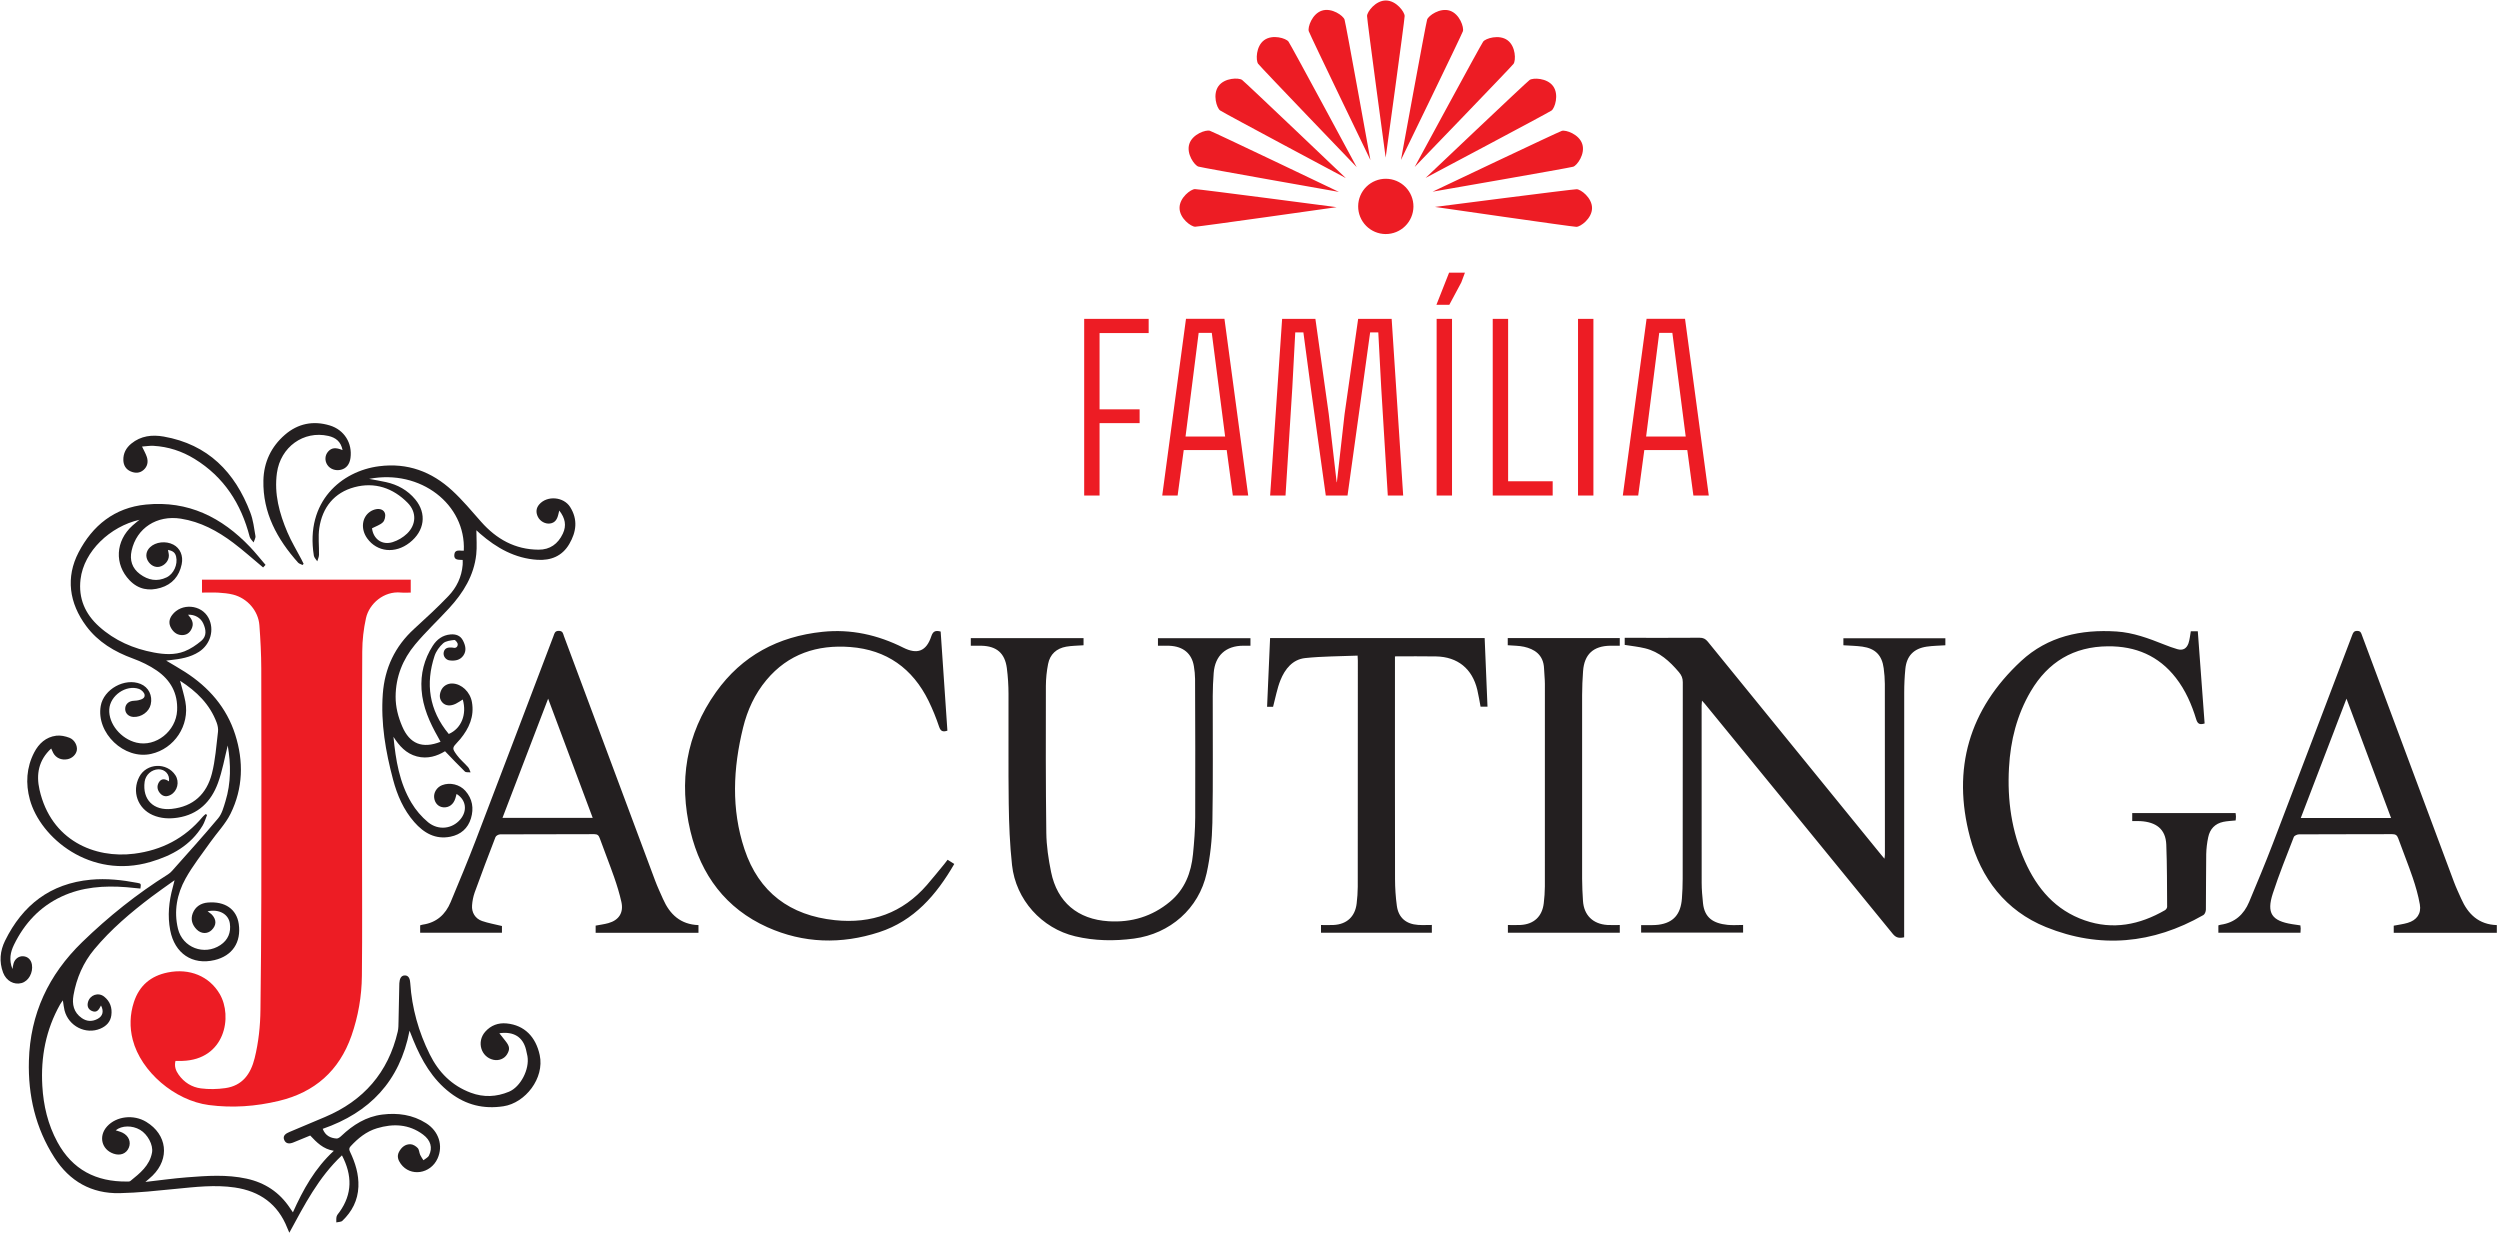 <svg width="463" height="229" viewBox="0 0 463 229" fill="none" xmlns="http://www.w3.org/2000/svg">
<path d="M37.409 109.748V107.353H76.069V109.747C75.441 109.747 74.84 109.797 74.249 109.739C71.093 109.427 68.38 111.803 67.782 114.468C67.332 116.498 67.1 118.571 67.089 120.651C67.022 132.505 67.052 144.36 67.049 156.215C67.049 164.38 67.11 172.544 67.022 180.708C66.99 184.492 66.339 188.245 65.093 191.819C62.822 198.312 58.289 202.298 51.637 203.889C47.369 204.91 43.041 205.228 38.677 204.653C32.353 203.821 26.097 198.46 24.584 192.566C23.982 190.27 24.056 187.849 24.797 185.593C25.793 182.535 27.913 180.737 31.064 180.1C35.101 179.281 38.749 180.78 40.685 184.076C43.13 188.238 41.698 196.25 33.762 196.48C33.346 196.493 32.929 196.481 32.5 196.481C32.242 197.512 32.572 198.304 33.085 199.032C34.096 200.466 35.533 201.356 37.218 201.572C38.696 201.761 40.242 201.729 41.72 201.521C44.896 201.073 46.434 198.908 47.162 195.964C47.893 193.013 48.202 190.013 48.237 186.988C48.317 180.033 48.384 173.079 48.396 166.123C48.42 152.031 48.42 137.939 48.388 123.845C48.381 121.159 48.24 118.468 48.04 115.789C47.84 113.113 45.784 110.773 43.157 110.119C42.286 109.901 41.373 109.816 40.473 109.761C39.485 109.703 38.49 109.748 37.409 109.748Z" fill="#ED1C24"/>
<path d="M42.176 138.073C41.601 140.335 41.192 142.763 40.358 145.033C39.096 148.473 36.709 150.849 32.913 151.431C31.343 151.671 29.776 151.6 28.285 150.949C25.498 149.733 24.387 146.588 25.788 143.882C27.124 141.305 30.908 141.135 32.489 143.583C33.279 144.804 32.869 146.512 31.622 147.2C30.939 147.577 30.269 147.572 29.716 146.989C29.142 146.384 28.983 145.632 29.415 144.904C29.895 144.096 30.601 144.236 31.288 144.708C31.498 143.468 30.568 142.439 29.328 142.476C28.703 142.501 28.107 142.744 27.642 143.163C27.178 143.582 26.875 144.15 26.787 144.769C26.336 148.103 28.447 150.168 31.789 149.808C35.829 149.373 38.261 147.039 39.234 143.299C39.888 140.779 40.053 138.125 40.373 135.525C40.44 134.979 40.324 134.361 40.129 133.836C38.865 130.439 36.428 128.057 33.349 126.076C33.705 127.461 34.096 128.692 34.331 129.952C35.151 134.359 32.306 138.659 27.984 139.625C23.008 140.739 17.779 135.759 18.654 130.743C19.197 127.636 23.119 125.471 26.037 126.665C27.52 127.272 28.289 128.825 27.916 130.462C27.607 131.818 26.192 132.844 24.725 132.776C23.868 132.736 23.241 132.176 23.188 131.403C23.132 130.575 23.674 129.931 24.553 129.805C24.912 129.752 25.285 129.773 25.633 129.685C26.197 129.548 26.897 129.341 26.777 128.651C26.705 128.24 26.181 127.739 25.75 127.589C23.344 126.752 20.384 128.815 20.236 131.367C20.082 134.04 22.383 136.852 25.289 137.54C28.869 138.391 32.606 135.413 32.801 131.592C32.961 128.392 31.578 125.943 29.04 124.188C27.693 123.259 26.165 122.524 24.625 121.961C21.195 120.707 18.171 118.904 15.97 115.948C12.805 111.693 12.143 106.925 14.56 102.285C17.119 97.374 21.169 94.019 27.026 93.445C34.861 92.677 41.08 95.808 46.332 101.32C47.309 102.347 48.189 103.465 49.18 104.617L48.727 105.092C46.816 103.503 45.064 101.924 43.187 100.513C40.288 98.336 37.147 96.63 33.492 96.056C29.065 95.361 25.301 97.787 24.375 101.98C23.986 103.736 24.461 105.237 25.915 106.32C27.421 107.443 29.093 107.781 30.853 106.929C32.187 106.284 32.956 104.532 32.616 103.083C32.445 102.359 32.042 102.02 31.107 101.845C31.168 102.205 31.273 102.548 31.276 102.892C31.281 103.845 30.516 104.735 29.545 104.961C28.732 105.151 27.856 104.699 27.37 103.839C26.902 103.008 27.058 102.059 27.779 101.359C28.817 100.353 30.701 100.135 32.099 100.861C33.349 101.511 33.981 102.909 33.648 104.508C33.192 106.695 31.904 108.22 29.745 108.863C27.592 109.503 25.625 109.167 23.998 107.472C21.151 104.501 21.369 100.195 24.537 97.335C24.933 96.975 25.358 96.651 25.825 96.267C20.421 97.492 15.529 102.073 14.916 107.285C14.498 110.832 15.768 113.699 18.341 116.023C21.241 118.64 24.708 120.143 28.524 120.852C30.413 121.204 32.35 121.332 34.163 120.628C35.282 120.192 36.34 119.475 37.269 118.695C38.327 117.812 38.169 116.608 37.636 115.451C37.156 114.411 36.078 113.788 34.828 113.847C35.426 114.545 35.931 115.276 35.58 116.228C35.303 116.98 34.793 117.535 33.947 117.608C32.933 117.695 32.209 117.197 31.706 116.353C31.204 115.504 31.293 114.676 31.878 113.9C33.585 111.632 37.291 111.927 38.616 114.436C39.758 116.595 38.992 119.339 36.858 120.715C35.232 121.764 33.385 122.052 31.515 122.256L30.77 122.341C32.04 123.101 33.184 123.752 34.291 124.461C38.681 127.28 41.968 131.044 43.561 136.044C45.139 140.993 45.023 145.988 42.701 150.696C41.755 152.612 40.187 154.218 38.938 155.992C37.377 158.212 35.67 160.358 34.36 162.721C32.773 165.581 32.169 168.742 32.962 172.009C33.81 175.5 37.815 177.025 40.821 175.025C42.234 174.084 42.805 172.689 42.568 171.02C42.324 169.312 40.608 168.316 38.448 168.771C38.806 169.055 39.087 169.217 39.293 169.446C40.129 170.38 40.083 171.389 39.191 172.256C38.421 173.002 37.26 172.976 36.431 172.145C35.6 171.308 35.263 170.284 35.691 169.158C36.164 167.912 37.206 167.26 38.477 167.152C41.693 166.88 43.824 168.391 44.217 171.112C44.706 174.521 43.031 177.026 39.736 177.808C35.62 178.784 32.345 176.573 31.525 172.299C31.005 169.592 31.279 166.948 32.001 164.323C32.094 163.98 32.175 163.633 32.329 163.02C30.773 164.136 29.395 165.082 28.062 166.089C24.221 168.996 20.55 172.1 17.459 175.817C15.411 178.281 14.168 181.15 13.612 184.304C13.315 185.993 13.637 187.501 15.152 188.552C16.089 189.202 17.075 189.224 18.065 188.704C19.036 188.193 19.272 187.293 18.705 186.213C18.348 186.927 17.976 187.657 17.016 187.232C16.296 186.912 16.096 186.297 16.301 185.569C16.672 184.253 18.208 183.725 19.282 184.569C20.398 185.448 20.805 186.655 20.62 188.036C20.456 189.253 19.686 190.041 18.589 190.507C15.881 191.656 12.709 190.049 11.954 187.14C11.812 186.588 11.764 186.012 11.644 185.265C11.433 185.572 11.267 185.781 11.136 186.01C8.489 190.704 7.529 195.768 7.838 201.106C8.05 204.768 8.869 208.262 10.632 211.514C13.415 216.644 17.813 218.884 23.525 218.821C23.733 218.82 23.997 218.838 24.137 218.725C25.902 217.293 27.716 215.88 28.156 213.449C28.409 212.042 27.337 210.061 25.945 209.248C24.471 208.386 22.562 208.421 21.432 209.333C21.858 209.482 22.306 209.585 22.705 209.784C23.852 210.357 24.308 211.508 23.852 212.57C23.388 213.661 22.277 214.09 21.036 213.664C18.802 212.897 18.208 210.397 19.833 208.609C21.553 206.714 24.735 206.346 27.084 207.769C30.96 210.12 31.484 214.542 28.257 217.722C27.831 218.141 27.361 218.515 26.928 218.893C29.501 218.603 32.064 218.24 34.639 218.04C38.315 217.756 41.998 217.486 45.658 218.284C49.068 219.026 51.763 220.808 53.697 223.724C53.844 223.946 54.001 224.166 54.248 224.526C56.14 220.302 58.312 216.377 61.825 213.129C59.825 212.809 58.641 211.556 57.452 210.3C56.398 210.73 55.372 211.142 54.352 211.572C53.658 211.862 52.964 211.881 52.642 211.13C52.294 210.317 52.956 209.92 53.589 209.649C55.781 208.71 57.985 207.8 60.181 206.872C67.325 203.857 71.896 198.641 73.664 191.049C73.805 190.442 73.792 189.793 73.808 189.164C73.865 186.896 73.904 184.628 73.949 182.361C73.949 182.27 73.949 182.178 73.956 182.089C74.009 181.382 74.204 180.634 75.009 180.649C75.766 180.665 75.936 181.417 75.98 182.078C76.285 186.718 77.52 191.092 79.587 195.262C81.245 198.612 83.678 201.061 87.197 202.377C89.573 203.265 91.936 203.157 94.262 202.187C96.413 201.291 98.1 198.032 97.684 195.604C97.61 195.188 97.519 194.775 97.413 194.366C96.829 192.064 95.158 190.978 92.48 191.356C92.912 191.902 93.265 192.356 93.623 192.805C94.404 193.788 94.465 194.334 93.9 195.27C93.404 196.089 92.377 196.497 91.372 196.273C89.074 195.762 88.233 192.929 89.856 191.084C90.905 189.889 92.282 189.385 93.842 189.54C97.138 189.865 99.234 192.033 99.956 195.406C100.872 199.689 97.288 204.26 93.252 204.878C89.566 205.444 86.318 204.644 83.372 202.39C80.057 199.856 78.092 196.398 76.545 192.636C76.342 192.138 76.148 191.636 75.848 190.884C74.038 200.282 68.432 206.052 59.765 209.061C60.245 210.321 61.197 210.777 62.339 210.857C62.624 210.877 62.983 210.596 63.225 210.364C65.38 208.324 67.809 206.791 70.809 206.416C73.67 206.059 76.432 206.445 78.913 208.014C81.28 209.51 82.108 212.174 81.036 214.556C79.736 217.436 75.992 217.985 74.227 215.549C73.74 214.877 73.475 214.144 73.886 213.349C74.331 212.493 75.041 211.88 76.025 211.912C76.487 211.925 77.028 212.265 77.359 212.618C77.638 212.916 77.633 213.462 77.812 213.872C77.971 214.226 78.212 214.544 78.416 214.877C78.763 214.594 79.252 214.381 79.437 214.016C80.168 212.566 79.769 211.184 78.35 210.122C75.727 208.167 72.817 208.053 69.809 208.957C67.845 209.548 66.302 210.806 64.929 212.296C64.596 212.654 64.648 212.93 64.836 213.329C65.806 215.368 66.468 217.481 66.376 219.781C66.275 222.309 65.198 224.376 63.412 226.088C63.165 226.325 62.665 226.296 62.284 226.388C62.297 226.017 62.244 225.626 62.345 225.281C62.434 224.978 62.69 224.721 62.882 224.453C65.256 221.122 65.26 217.677 63.329 213.972C58.996 218.034 56.376 223.162 53.583 228.304C53.431 227.948 53.313 227.69 53.209 227.429C51.462 222.981 48.116 220.602 43.469 219.922C39.81 219.388 36.176 219.824 32.533 220.18C29.077 220.517 25.613 220.904 22.146 220.973C16.941 221.077 12.896 218.778 10.08 214.389C6.577 208.922 5.177 202.889 5.353 196.449C5.592 187.764 8.98 180.543 15.21 174.489C20.096 169.747 25.361 165.541 31.117 161.929C31.396 161.75 31.648 161.533 31.866 161.284C34.733 158.048 37.649 154.849 40.416 151.529C41.112 150.693 41.419 149.487 41.752 148.404C42.794 145.012 42.777 141.557 42.181 138.088C42.168 138.013 42.092 137.949 42.176 138.073ZM341.396 119.501V118.203H360.281V119.505C359.112 119.585 357.964 119.593 356.838 119.756C354.434 120.103 353.11 121.469 352.872 123.868C352.728 125.341 352.658 126.821 352.66 128.301C352.646 142.999 352.65 157.696 352.65 172.394V173.585C351.772 173.782 351.161 173.71 350.552 172.962C338.961 158.736 327.338 144.536 315.721 130.328C315.592 130.169 315.448 130.024 315.205 129.755C315.176 130.143 315.14 130.395 315.14 130.644C315.137 141.592 315.13 152.538 315.149 163.486C315.152 164.753 315.264 166.023 315.397 167.283C315.682 169.973 317.288 171.009 319.952 171.286C320.874 171.382 321.816 171.302 322.822 171.302V172.72H303.936V171.337C304.258 171.337 304.578 171.344 304.898 171.337C305.654 171.318 306.418 171.361 307.165 171.26C309.894 170.891 311.262 169.361 311.488 166.433C311.582 165.197 311.63 163.956 311.632 162.717C311.641 150.591 311.632 138.464 311.653 126.337C311.654 125.581 311.414 125.048 310.936 124.481C309.225 122.46 307.322 120.719 304.674 120.069C303.456 119.769 302.194 119.647 300.896 119.435V118.125H301.869C306.162 118.125 310.457 118.141 314.75 118.109C315.422 118.105 315.852 118.303 316.276 118.825C326.929 131.943 337.6 145.048 348.268 158.155C348.474 158.408 348.688 158.657 349.001 159.032C349.041 158.668 349.085 158.449 349.085 158.229C349.085 147.705 349.088 137.181 349.072 126.657C349.063 125.69 348.993 124.725 348.862 123.767C348.549 121.361 347.318 120.096 344.909 119.756C343.781 119.597 342.632 119.587 341.396 119.503M394.888 152.066V150.58H414.029C414.056 150.819 414.098 151.024 414.098 151.229C414.1 151.465 414.064 151.7 414.042 151.948C413.256 152.032 412.501 152.052 411.773 152.204C410.224 152.524 409.276 153.532 408.961 155.054C408.74 156.088 408.616 157.139 408.592 158.196C408.538 161.612 408.573 165.029 408.532 168.445C408.528 168.796 408.338 169.312 408.072 169.465C398.709 174.818 388.894 175.745 378.909 171.694C371.449 168.668 366.862 162.667 364.841 155.048C361.482 142.393 364.673 131.355 374.312 122.421C379.256 117.841 385.392 116.524 391.985 116.952C395.078 117.152 397.926 118.224 400.765 119.352C401.577 119.675 402.4 119.983 403.238 120.224C404.253 120.517 404.942 120.144 405.304 119.149C405.437 118.785 405.492 118.389 405.566 118.005C405.633 117.656 405.677 117.299 405.737 116.912H407.033L408.296 133.988C407.464 134.24 407.017 134.138 406.738 133.221C405.901 130.465 404.752 127.832 402.969 125.539C399.788 121.444 395.522 119.656 390.4 119.695C384.033 119.743 379.308 122.588 376.097 128.027C373.524 132.385 372.346 137.145 372.066 142.168C371.73 148.175 372.544 153.977 375.009 159.501C377.278 164.588 380.68 168.567 386.085 170.448C391.324 172.274 396.26 171.272 400.948 168.571C401.142 168.459 401.353 168.162 401.352 167.953C401.326 164.113 401.344 160.273 401.197 156.44C401.084 153.482 399.258 152.248 396.421 152.072C395.944 152.042 395.462 152.068 394.888 152.068M174.21 116.963L175.458 135.319C174.581 135.612 174.198 135.408 173.916 134.572C173.371 132.941 172.721 131.347 171.969 129.801C169.01 123.783 164.188 120.34 157.476 119.828C151.353 119.363 145.985 121.095 141.933 125.952C139.789 128.521 138.412 131.519 137.62 134.748C135.772 142.271 135.398 149.833 137.877 157.277C140.54 165.275 146.312 169.544 154.626 170.415C161.394 171.125 167.15 169.096 171.668 163.894C172.757 162.638 173.796 161.341 174.854 160.06C175.064 159.807 175.257 159.541 175.498 159.227C175.918 159.493 176.293 159.728 176.733 160.005C173.417 165.74 169.28 170.538 162.813 172.642C155.833 174.914 148.82 174.733 142.108 171.715C134.426 168.261 129.82 162.045 127.88 153.986C125.657 144.753 127.038 136 132.609 128.173C137.405 121.435 144.117 117.871 152.313 117.015C157.614 116.461 162.572 117.581 167.3 119.952C169.897 121.253 171.561 120.605 172.473 117.849C172.792 116.887 173.261 116.711 174.21 116.963ZM214.454 119.592V118.192H231.584V119.587H230.252C227.025 119.592 225.022 121.413 224.776 124.627C224.664 126.042 224.606 127.461 224.6 128.881C224.58 136.712 224.681 144.545 224.533 152.375C224.473 155.495 224.142 158.663 223.472 161.708C222.025 168.284 216.685 172.932 210.022 173.823C206.365 174.312 202.718 174.256 199.122 173.403C192.928 171.932 188.129 166.629 187.429 160.224C187.017 156.448 186.869 152.631 186.816 148.829C186.722 142.057 186.809 135.284 186.776 128.511C186.773 126.91 186.67 125.311 186.466 123.724C186.098 120.952 184.561 119.657 181.757 119.591C181.126 119.577 180.496 119.588 179.792 119.588V118.18H200.672V119.503C199.569 119.585 198.508 119.583 197.477 119.761C195.67 120.077 194.453 121.163 194.105 122.981C193.843 124.314 193.706 125.667 193.696 127.025C193.68 136.096 193.656 145.168 193.776 154.236C193.806 156.665 194.176 159.119 194.662 161.505C195.8 167.076 199.593 170.261 205.305 170.616C209.55 170.88 213.365 169.741 216.669 167.003C219.433 164.709 220.602 161.634 220.942 158.193C221.165 155.941 221.342 153.673 221.352 151.412C221.388 142.856 221.353 134.299 221.326 125.743C221.315 124.957 221.243 124.173 221.11 123.399C220.728 121.028 219.129 119.701 216.561 119.596C215.874 119.569 215.185 119.592 214.454 119.592ZM442.826 151.491C440.088 144.156 437.374 136.895 434.57 129.392L426.105 151.491H442.826ZM426.032 171.381C426.056 171.603 426.089 171.779 426.089 171.956C426.09 172.193 426.066 172.43 426.049 172.74H410.842V171.381C410.966 171.347 411.128 171.28 411.296 171.256C413.877 170.886 415.562 169.372 416.538 167.041C418.026 163.481 419.518 159.92 420.898 156.316C425.828 143.444 430.713 130.555 435.609 117.668C435.789 117.193 435.918 116.831 436.577 116.843C437.213 116.855 437.286 117.249 437.444 117.669C443.12 132.903 448.796 148.137 454.486 163.366C454.877 164.41 455.36 165.421 455.813 166.441C457.077 169.3 459.056 171.223 462.413 171.328V172.757H443.32V171.437C444.2 171.265 445.069 171.16 445.897 170.916C447.578 170.424 448.457 169.217 448.156 167.503C447.862 165.82 447.382 164.157 446.833 162.536C446 160.081 445.018 157.676 444.14 155.236C443.929 154.651 443.62 154.483 443.013 154.485C437.269 154.509 431.526 154.49 425.781 154.521C425.448 154.522 424.912 154.761 424.812 155.021C423.472 158.48 422.081 161.927 420.932 165.449C419.733 169.12 420.718 170.547 424.505 171.156C424.98 171.232 425.458 171.297 426.032 171.381Z" fill="#231F20"/>
<path d="M93.06 151.469H109.768L101.514 129.393L93.06 151.469ZM129.357 171.329V172.756H110.314V171.424C111.092 171.276 111.897 171.177 112.67 170.962C114.622 170.418 115.522 169.026 115.084 167.052C114.738 165.496 114.265 163.961 113.74 162.456C112.894 160.036 111.942 157.653 111.074 155.24C110.882 154.706 110.645 154.484 110.052 154.486C104.245 154.508 98.44 154.492 92.633 154.521C92.335 154.522 91.86 154.777 91.764 155.028C90.442 158.43 89.158 161.846 87.913 165.277C87.646 166.047 87.482 166.849 87.425 167.662C87.317 168.989 88.017 170.137 89.278 170.57C90.439 170.969 91.662 171.178 92.96 171.496V172.74H77.814V171.371C77.957 171.332 78.121 171.266 78.29 171.242C80.84 170.874 82.501 169.37 83.46 167.07C85.048 163.257 86.641 159.444 88.12 155.586C92.944 142.993 97.717 130.38 102.514 117.777C102.686 117.327 102.736 116.831 103.492 116.836C104.265 116.841 104.277 117.372 104.441 117.812C110.074 132.905 115.694 148.003 121.332 163.095C121.764 164.252 122.296 165.372 122.794 166.504C124.048 169.344 126.034 171.213 129.357 171.329ZM258.346 121.56V122.697C258.346 136.063 258.333 149.428 258.36 162.793C258.364 164.45 258.472 166.12 258.696 167.758C258.993 169.941 260.389 171.14 262.618 171.292C263.454 171.349 264.297 171.302 265.178 171.302V172.741H244.649V171.313C245.433 171.313 246.212 171.345 246.986 171.306C249.424 171.186 250.972 169.749 251.253 167.325C251.37 166.306 251.453 165.277 251.456 164.254C251.472 150.284 251.469 136.313 251.472 122.342C251.472 122.109 251.45 121.875 251.428 121.42C248.152 121.556 244.918 121.536 241.721 121.873C239.38 122.124 237.969 123.909 237.14 125.97C236.517 127.516 236.232 129.195 235.774 130.899H234.664L235.22 118.173H274.958L275.485 130.877H274.2C274.006 129.866 273.844 128.8 273.596 127.756C272.669 123.854 269.965 121.647 265.958 121.569C263.457 121.52 260.954 121.56 258.345 121.56" fill="#231F20"/>
<path d="M68.897 97.837C69.134 99.824 70.756 101.027 72.734 100.397C73.732 100.077 74.644 99.534 75.402 98.811C77.11 97.141 77.176 94.837 75.509 93.136C72.794 90.367 69.386 89.229 65.65 90.225C61.909 91.225 59.698 93.963 59.133 97.802C58.893 99.421 59.114 101.107 59.08 102.761C59.069 103.161 58.869 103.556 58.757 103.955C58.538 103.604 58.184 103.276 58.124 102.901C56.506 92.85 63.293 87.232 70.204 86.347C75.473 85.668 79.94 87.344 83.744 90.847C85.669 92.62 87.36 94.656 89.098 96.625C91.938 99.841 95.392 101.779 99.748 101.801C101.848 101.812 103.338 100.743 104.237 98.833C104.949 97.323 104.677 95.972 103.578 94.553L103.373 95.38C103.169 96.199 102.773 96.835 101.849 96.955C100.982 97.068 100.022 96.546 99.614 95.71C99.224 94.908 99.268 94.112 99.861 93.425C101.337 91.716 104.394 92 105.59 93.901C107.057 96.232 106.734 98.511 105.434 100.744C104.121 103.001 102.018 103.833 99.52 103.677C95.386 103.417 91.98 101.497 88.924 98.841C88.702 98.649 88.489 98.444 88.226 98.204C88.226 99.751 88.356 101.223 88.202 102.665C87.785 106.587 85.802 109.775 83.202 112.612C81.118 114.881 78.856 116.999 76.884 119.36C74.586 122.116 73.286 125.357 73.268 129.011C73.258 130.94 73.74 132.78 74.496 134.544C75.873 137.757 78.209 138.712 81.589 137.379C81.433 137.093 81.289 136.816 81.136 136.545C79.57 133.793 78.285 130.94 78.07 127.727C77.873 124.807 78.554 122.087 80.134 119.62C80.9 118.421 81.966 117.617 83.444 117.495C84.428 117.411 85.264 117.704 85.734 118.615C86.209 119.528 86.456 120.524 85.788 121.443C85.174 122.285 84.225 122.429 83.256 122.305C82.558 122.216 82.06 121.529 82.164 120.869C82.281 120.132 82.788 119.888 83.476 119.917C83.626 119.921 83.782 119.92 83.926 119.957C84.501 120.104 84.786 119.719 84.769 119.299C84.757 119.016 84.325 118.496 84.138 118.521C83.422 118.616 82.562 118.7 82.069 119.14C81.378 119.755 80.762 120.616 80.474 121.491C78.81 126.553 79.416 131.488 83.112 135.933C85.422 134.936 86.501 132.328 85.704 129.547C85.266 129.816 84.861 130.112 84.418 130.329C83.452 130.807 82.538 130.736 81.97 130.143C81.354 129.495 81.346 128.729 81.658 127.945C82.006 127.068 82.858 126.545 83.812 126.585C85.505 126.659 87.069 128.147 87.401 130.025C87.872 132.679 86.878 134.879 85.244 136.872C85.11 137.036 84.964 137.188 84.818 137.344C83.738 138.511 83.68 138.552 84.609 139.837C85.202 140.657 86.018 141.315 86.69 142.084C86.914 142.34 87.002 142.719 87.152 143.039C86.793 142.996 86.306 143.087 86.098 142.887C84.872 141.707 83.712 140.46 82.42 139.127C80.993 140.004 79.206 140.617 77.202 140.089C75.202 139.564 73.944 138.143 72.872 136.465C73.286 140.751 73.968 144.949 76.198 148.675C77.016 150.044 78.06 151.264 79.286 152.284C81.201 153.849 83.754 153.511 85.233 151.773C86.609 150.155 86.328 148.133 84.556 147.04C84.485 147.303 84.422 147.563 84.345 147.821C84.004 148.973 83.154 149.609 82.092 149.515C81.196 149.432 80.538 148.755 80.409 147.775C80.277 146.789 80.894 145.796 81.876 145.412C83.321 144.848 85.13 145.263 86.192 146.467C87.504 147.955 87.778 149.708 87.221 151.56C86.661 153.421 85.333 154.569 83.441 154.952C80.641 155.52 78.5 154.272 76.729 152.256C74.733 149.983 73.558 147.256 72.796 144.38C71.416 139.195 70.502 133.933 70.894 128.532C71.241 123.743 73.145 119.7 76.721 116.443C78.885 114.472 81.045 112.483 83.065 110.367C84.568 108.793 85.501 106.847 85.685 104.616C85.712 104.323 85.689 104.027 85.689 103.703C84.992 103.64 84.065 103.815 84.133 102.78C84.21 101.627 85.216 102.052 85.896 101.985C86.301 93.425 77.896 86.848 68.365 88.687C69.545 88.911 70.517 89.073 71.48 89.284C73.64 89.759 75.49 90.777 76.913 92.497C79.077 95.113 78.646 98.337 75.853 100.513C73.182 102.597 69.836 102.252 68.006 99.707C66.76 97.973 67.008 95.761 68.593 94.729C68.913 94.52 69.296 94.367 69.67 94.299C70.394 94.166 71.114 94.417 71.301 95.108C71.432 95.591 71.264 96.371 70.922 96.713C70.426 97.213 69.656 97.44 68.897 97.837ZM279.234 119.497V118.172H299.981V119.588C299.414 119.588 298.825 119.581 298.234 119.588C295.088 119.628 293.408 121.175 293.184 124.295C293.074 125.771 293.015 127.251 293.008 128.732C292.994 140.072 292.994 151.412 293.008 162.752C293.02 164.112 293.073 165.471 293.168 166.828C293.332 169.483 295 171.135 297.688 171.304C298.433 171.352 299.185 171.312 299.985 171.312V172.738H279.262V171.312C280.038 171.312 280.817 171.345 281.592 171.305C284.072 171.18 285.622 169.737 285.906 167.268C286.022 166.249 286.106 165.22 286.109 164.195C286.122 151.676 286.121 139.157 286.112 126.637C286.11 125.704 285.992 124.771 285.96 123.833C285.866 121.177 284.074 120.193 282.262 119.783C281.305 119.567 280.294 119.589 279.234 119.497ZM9.48 138.624C7.129 140.793 6.677 143.428 7.317 146.26C9.445 155.676 17.552 159.031 24.837 158.108C29.93 157.463 34.209 155.269 37.522 151.292C37.685 151.097 37.893 150.941 38.081 150.768L38.353 150.917C38.078 151.585 37.886 152.304 37.517 152.915C35.3 156.568 31.861 158.461 27.88 159.629C16.733 162.909 7.46 155.149 5.53 148.083C4.722 145.124 4.888 142.14 6.329 139.36C7.185 137.708 8.51 136.488 10.422 136.251C11.212 136.152 12.101 136.344 12.857 136.633C13.826 137.007 14.377 138.129 14.228 138.964C14.081 139.76 13.361 140.444 12.489 140.609C11.378 140.823 10.369 140.383 9.861 139.449C9.732 139.212 9.633 138.959 9.48 138.624Z" fill="#231F20"/>
<path d="M63.442 83.357C63.136 81.789 62.181 81.043 60.808 80.733C56.218 79.7 51.955 82.782 51.288 87.582C50.749 91.466 51.741 95.087 53.232 98.591C53.96 100.305 54.942 101.912 55.809 103.569C55.954 103.849 56.088 104.133 56.228 104.416C56.165 104.489 56.102 104.562 56.038 104.635C55.754 104.489 55.394 104.412 55.196 104.191C51.329 99.847 48.647 94.972 48.782 88.966C48.857 85.606 50.216 82.729 52.76 80.524C55.173 78.432 58.016 77.865 61.071 78.79C63.764 79.605 65.284 82.084 64.91 84.814C64.751 85.992 64.145 86.748 63.164 86.995C62.154 87.249 61.121 86.879 60.609 86.079C60.108 85.294 60.169 84.314 60.764 83.638C61.396 82.92 62.149 82.82 63.442 83.359M26.305 82.703C26.656 83.449 26.998 84.02 27.197 84.638C27.486 85.536 27.316 86.398 26.582 87.038C25.873 87.659 25.033 87.665 24.201 87.305C23.304 86.918 22.875 86.165 22.844 85.225C22.804 83.965 23.352 82.945 24.319 82.154C26.097 80.7 28.181 80.475 30.326 80.853C38.513 82.3 43.526 87.434 46.37 94.953C46.888 96.316 47.064 97.819 47.309 99.27C47.37 99.638 47.087 100.063 46.961 100.46C46.713 100.107 46.339 99.787 46.237 99.396C44.656 93.296 41.476 88.332 36.032 84.987C33.708 83.56 31.164 82.722 28.428 82.568C27.744 82.529 27.05 82.652 26.305 82.703ZM2.304 179.466C2.4 178.966 2.433 178.712 2.5 178.466C2.736 177.6 3.454 177.053 4.285 177.097C5.142 177.142 5.762 177.733 5.912 178.645C6.157 180.144 5.289 181.701 4.008 182.058C2.592 182.454 1.146 181.658 0.57 180.118C-0.182 178.108 0.01 176.105 0.933 174.227C4.182 167.616 9.317 163.624 16.805 162.92C19.725 162.646 22.592 162.966 25.448 163.509C26.132 163.638 26.128 163.656 26.005 164.562C25.146 164.477 24.285 164.377 23.422 164.31C19.276 163.986 15.203 164.261 11.373 166.057C7.356 167.941 4.509 171.024 2.586 174.977C1.936 176.318 1.625 177.738 2.304 179.465" fill="#231F20"/>
<path d="M212.733 59.049V61.689H203.64V75.809H211.058V78.367H203.64V91.776H200.79V59.049H212.733ZM226.893 80.84L224.422 61.648H221.992L219.562 80.84H226.893ZM219.645 59.048H226.769L231.169 91.776H228.32L227.186 83.355H219.226L218.096 91.776H215.245L219.645 59.048ZM259.869 91.776H257.02L255.804 71.831L255.26 61.564H253.75L252.326 71.872L249.561 91.776H245.536L242.729 71.62L241.389 61.564H239.88L239.334 71.831L238.078 91.777H235.228L237.45 59.049H243.61L246.081 76.649L247.549 89.304H247.592L249.016 76.691L251.53 59.051H257.733L259.869 91.776ZM268.914 91.776H266.065V59.049H268.914V91.776ZM268.369 50.501H271.304L270.632 52.303L268.412 56.451H266.024L268.369 50.501ZM279.304 59.049V89.136H287.557V91.776H276.454V59.049H279.304ZM295.1 91.776H292.25V59.049H295.1V91.776ZM312.193 80.84L309.721 61.648H307.29L304.861 80.84H312.193ZM304.945 59.048H312.068L316.466 91.776H313.617L312.486 83.355H304.525L303.392 91.776H300.544L304.945 59.048ZM251.258 30.949C251.258 30.949 239.081 8.32 238.632 7.709C238.192 7.093 235.682 6.304 234.128 7.433C232.572 8.567 232.562 11.196 233.004 11.809C233.452 12.423 251.257 30.949 251.257 30.949M253.802 29.64C253.802 29.64 249.246 4.348 249.009 3.629C248.78 2.907 246.641 1.376 244.816 1.971C242.982 2.565 242.153 5.064 242.385 5.78C242.62 6.5 253.802 29.64 253.802 29.64ZM260.14 2.969C260.144 2.211 258.586 0.093 256.665 0.091C254.738 0.087 253.177 2.203 253.177 2.961C253.173 3.716 256.626 29.185 256.626 29.185C256.626 29.185 260.14 3.728 260.14 2.969ZM221.936 30.851C222.656 31.084 247.966 35.541 247.966 35.541C247.966 35.541 224.785 24.451 224.064 24.219C223.342 23.987 220.849 24.825 220.261 26.655C219.674 28.491 221.214 30.619 221.936 30.851ZM221.345 41.989C222.097 41.985 247.541 38.368 247.541 38.368C247.541 38.368 222.061 35.016 221.306 35.021C220.546 35.027 218.437 36.595 218.45 38.517C218.46 40.445 220.582 41.989 221.344 41.989M249.246 32.984C249.246 32.984 230.649 15.247 230.036 14.804C229.422 14.36 226.793 14.387 225.668 15.94C224.538 17.504 225.344 20.007 225.958 20.449C226.57 20.896 249.246 32.984 249.246 32.984ZM291.356 30.877C292.076 30.647 293.622 28.52 293.04 26.691C292.458 24.852 289.972 24.011 289.246 24.237C288.525 24.467 265.316 35.499 265.316 35.499C265.316 35.499 290.634 31.105 291.356 30.877ZM265.753 38.324C265.753 38.324 291.185 42.005 291.944 42.011C292.702 42.015 294.829 40.472 294.846 38.548C294.86 36.624 292.756 35.051 291.997 35.045C291.241 35.037 265.753 38.325 265.753 38.325M287.34 20.475C287.96 20.032 288.766 17.531 287.646 15.969C286.524 14.405 283.896 14.375 283.281 14.815C282.664 15.256 264.022 32.948 264.022 32.948C264.022 32.948 286.729 20.915 287.34 20.475ZM280.304 11.829C280.752 11.219 280.742 8.591 279.192 7.453C277.641 6.315 275.13 7.1 274.682 7.712C274.232 8.323 262.001 30.923 262.001 30.923C262.001 30.923 279.852 12.44 280.304 11.829ZM270.926 5.796C271.161 5.077 270.34 2.583 268.513 1.98C266.681 1.38 264.544 2.905 264.304 3.627C264.069 4.347 259.454 29.628 259.454 29.628C259.454 29.628 270.69 6.515 270.926 5.796ZM256.686 33.108C256.014 33.102 255.347 33.229 254.724 33.482C254.1 33.734 253.533 34.108 253.054 34.58C252.575 35.052 252.194 35.614 251.933 36.233C251.672 36.853 251.535 37.518 251.532 38.191C251.526 38.862 251.653 39.529 251.905 40.151C252.157 40.774 252.53 41.341 253.001 41.82C253.472 42.299 254.033 42.68 254.652 42.942C255.27 43.204 255.934 43.341 256.606 43.347C257.964 43.356 259.271 42.827 260.239 41.874C261.207 40.922 261.758 39.624 261.77 38.267C261.78 36.908 261.249 35.602 260.296 34.635C259.343 33.668 258.044 33.118 256.686 33.108Z" fill="#ED1C24"/>
</svg>
